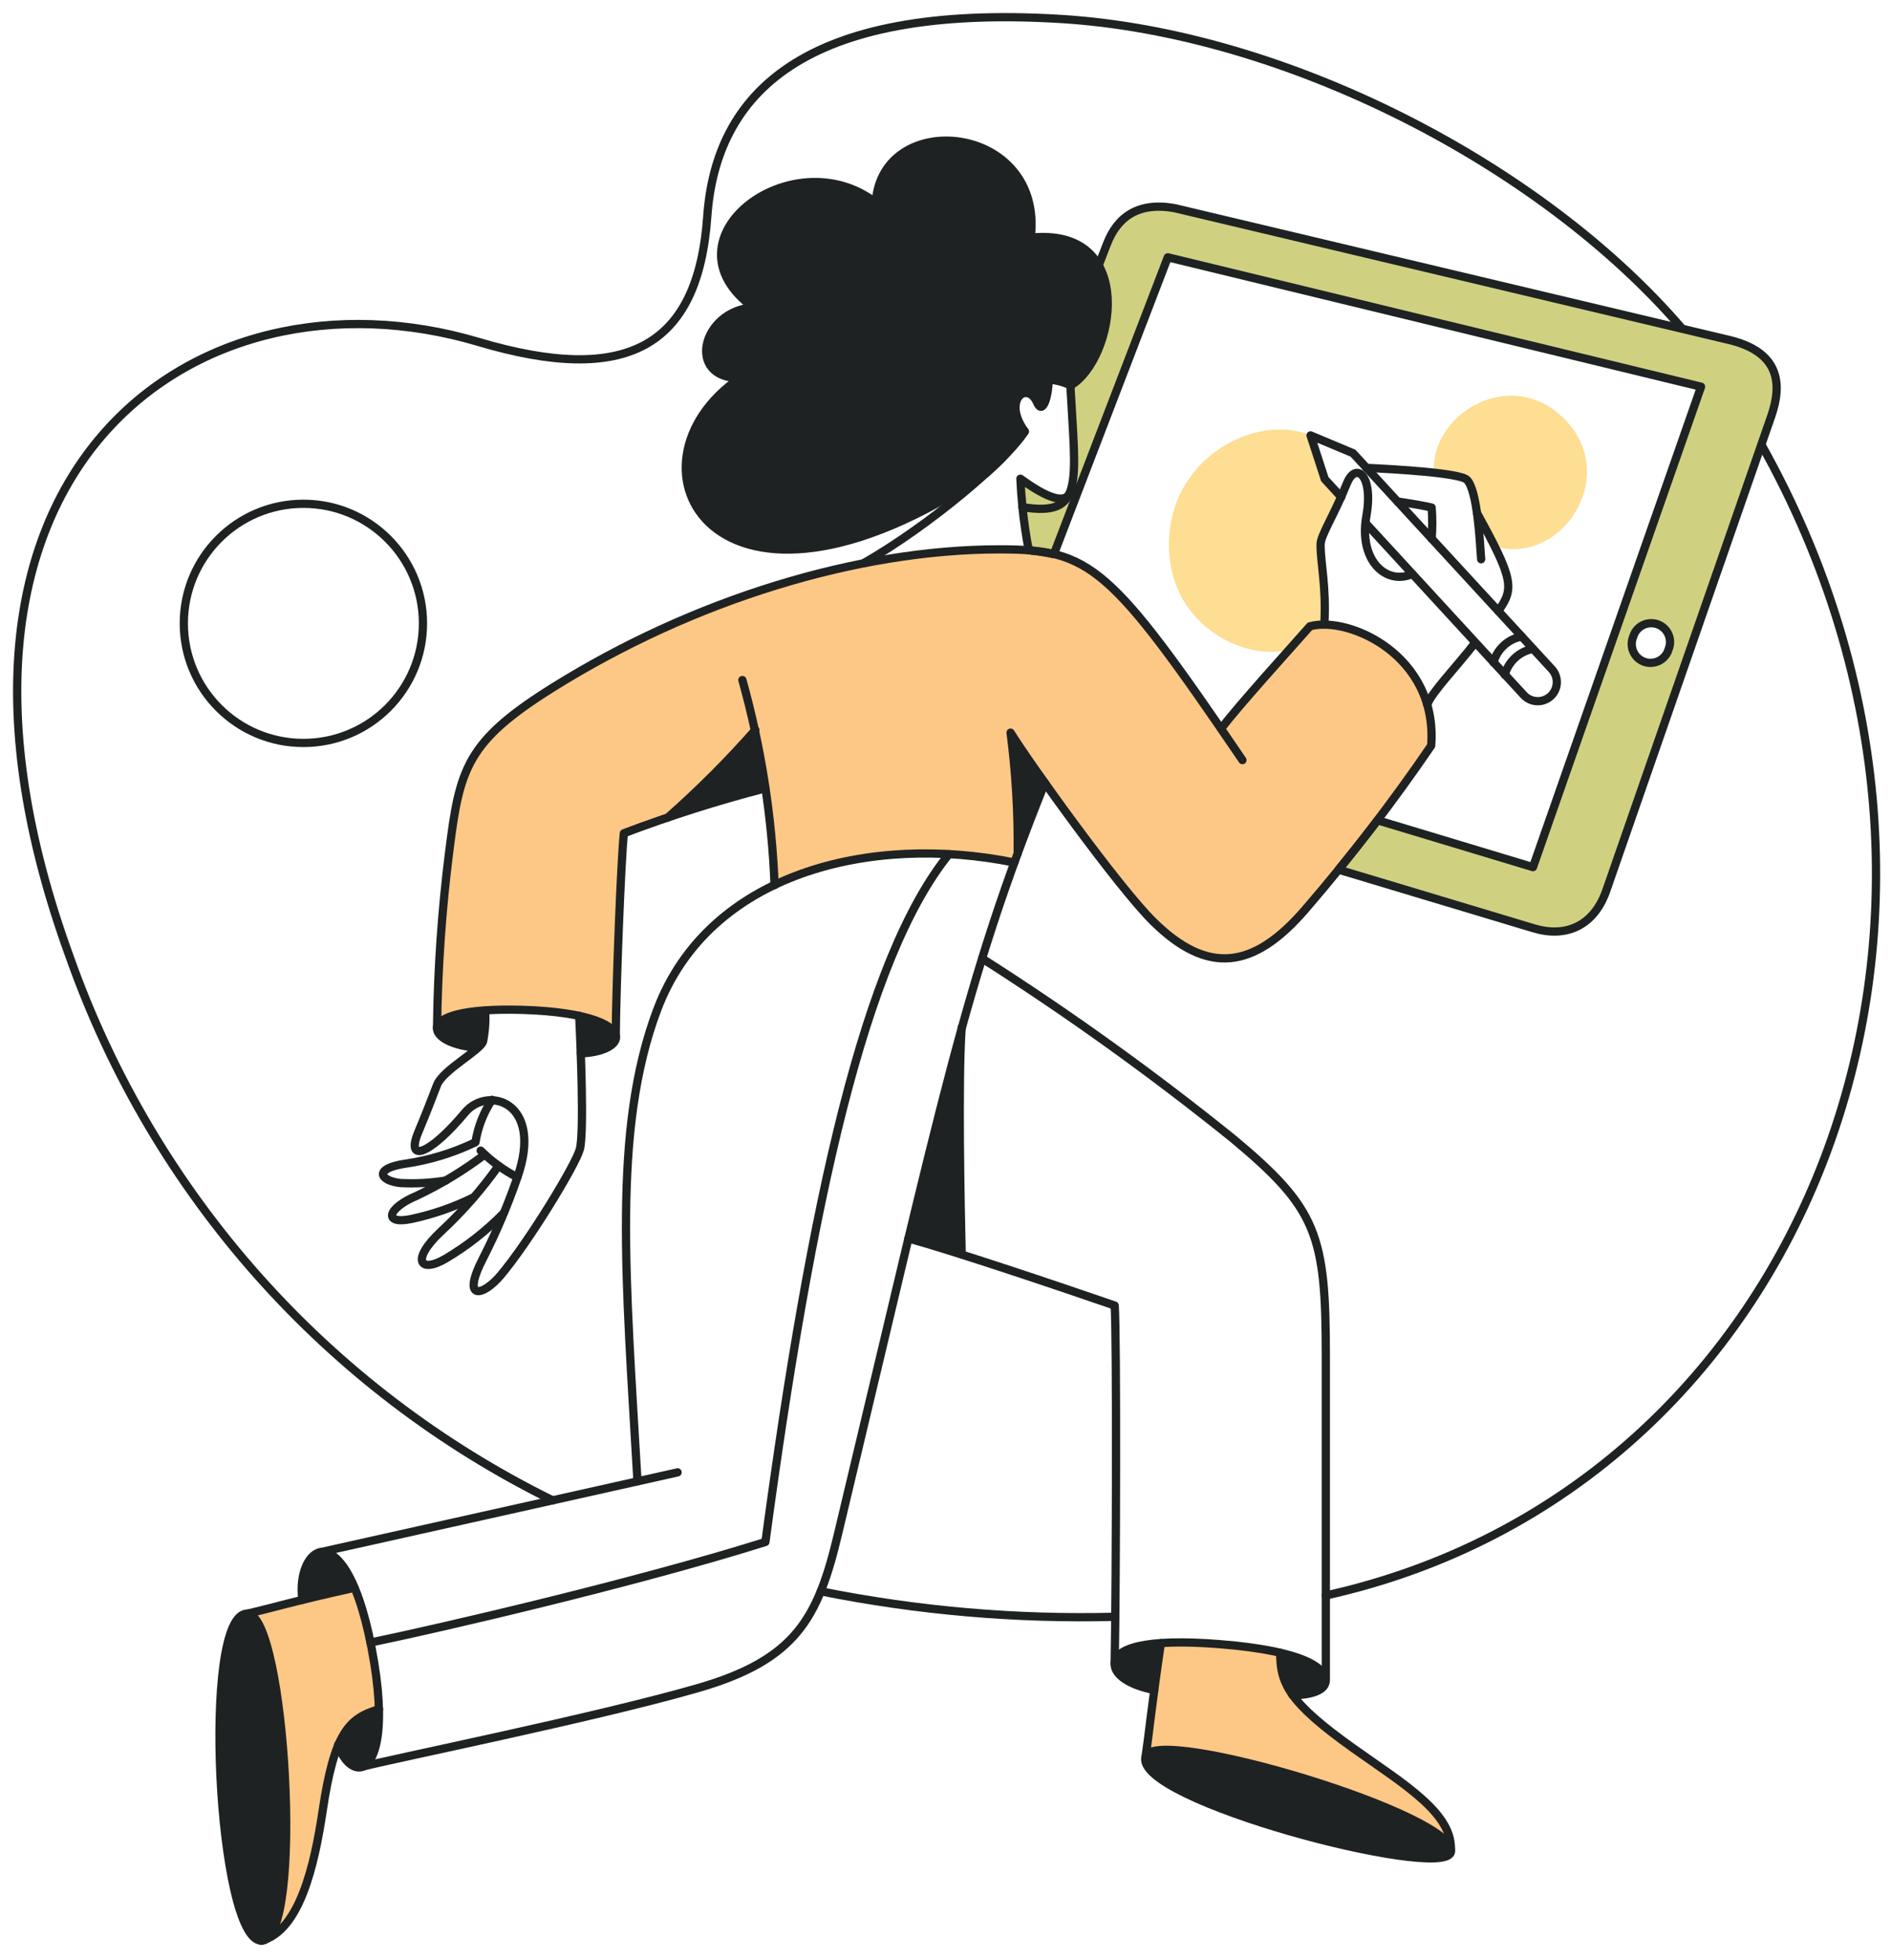 <svg width="110" height="114" viewBox="0 0 110 114" fill="none" xmlns="http://www.w3.org/2000/svg">
<path d="M76.186 36.441C75.25 37.499 72.026 41.049 71.018 42.4C64.533 32.969 63.257 31.968 58.129 31.968C49.114 32.015 39.733 35.284 32.144 40.004C27.109 43.14 26.696 44.71 26.112 49.574C25.678 52.958 25.443 56.365 25.408 59.776C25.634 58.156 35.805 58.492 35.805 60.36C35.829 57.284 36.109 50.109 36.279 48.48C36.948 48.237 37.848 47.908 38.833 47.568C40.636 45.977 42.338 44.276 43.928 42.473C44.543 45.441 44.917 48.455 45.047 51.483C49.219 49.482 54.406 49.234 58.994 50.17C59.055 50 59.128 49.817 59.186 49.647C59.213 47.298 59.075 44.949 58.773 42.619C60.123 44.761 65.166 51.72 67.093 53.611C70.229 56.7 72.917 56.42 75.945 52.882C78.561 49.855 81.001 46.68 83.252 43.373C83.667 38.809 79.092 35.682 76.186 36.441Z" fill="#FDC886"/>
<path d="M75.19 98.615C74.658 97.906 74.398 97.03 74.46 96.147C72.183 95.666 69.854 95.474 67.529 95.575C67.102 98.263 66.843 100.804 66.642 102.167C67.201 100.367 84.03 105.353 84.395 107.566C84.486 104.374 77.623 101.811 75.19 98.615Z" fill="#FDC886"/>
<path d="M20.628 92.353C17.548 92.998 15.7 93.552 14.378 93.848C16.506 93.848 17.625 111.237 15.509 112.769C18.637 111.453 18.412 104.415 19.669 101.485C19.853 100.965 20.167 100.502 20.583 100.139C20.998 99.777 21.5 99.529 22.04 99.418C21.958 97.001 21.481 94.615 20.628 92.353Z" fill="#FDC886"/>
<path d="M90.561 23.977C87.508 21.509 83.204 24.196 83.41 27.491C84.071 27.506 84.722 27.646 85.331 27.905C85.691 28.497 85.896 29.17 85.926 29.863C86.34 30.616 86.668 31.237 86.936 31.772C90.986 33 94.573 27.215 90.561 23.977Z" fill="#FDDE92"/>
<path d="M78.024 28.926L77.064 27.88L76.237 25.327C73.087 23.977 67.789 26.664 68.004 31.99C68.196 36.623 72.71 38.508 75.044 37.754C75.543 37.195 75.956 36.73 76.212 36.441C76.485 36.366 76.768 36.333 77.051 36.344C77.172 34.07 76.832 32.842 76.832 31.686C76.832 31.224 77.379 30.373 78.024 28.926Z" fill="#FDDE92"/>
<path d="M100.616 19.782L68.344 12.111C66.228 11.722 65 12.609 64.392 14.19L62.02 20.297C62.704 25.77 62.639 28.282 62.13 28.904C61.692 29.439 60.683 29.694 59.467 29.512C59.591 30.358 59.757 31.199 59.965 32.029C60.415 32.067 60.863 32.136 61.303 32.236L67.93 14.966L98.95 22.493L89.174 50.437L80.139 47.713C79.446 48.613 78.692 49.574 77.865 50.583L89.234 54C90.973 54.523 92.651 53.964 93.418 51.86L103.036 24.196C103.693 22.299 103.498 20.487 100.616 19.782ZM97.066 37.754C97.026 37.898 96.957 38.032 96.864 38.148C96.77 38.264 96.654 38.36 96.523 38.43C96.391 38.499 96.246 38.541 96.098 38.553C95.949 38.565 95.8 38.546 95.659 38.498C95.517 38.45 95.388 38.374 95.277 38.274C95.167 38.174 95.078 38.052 95.016 37.916C94.954 37.781 94.921 37.634 94.918 37.485C94.915 37.336 94.942 37.188 94.998 37.05C95.038 36.907 95.106 36.773 95.2 36.656C95.293 36.54 95.409 36.444 95.541 36.375C95.673 36.305 95.817 36.263 95.966 36.251C96.115 36.24 96.264 36.258 96.405 36.306C96.546 36.354 96.676 36.431 96.787 36.531C96.897 36.631 96.986 36.752 97.048 36.888C97.11 37.023 97.143 37.17 97.146 37.319C97.149 37.468 97.122 37.616 97.066 37.754Z" fill="#CFD181"/>
<path d="M74.473 96.135C76.564 96.621 77.124 97.278 77.124 97.764C77.124 98.384 76.1 98.603 75.204 98.603C74.674 97.894 74.415 97.019 74.473 96.135Z" fill="#1F2223"/>
<path d="M67.529 95.575C67.371 96.645 67.238 97.533 67.14 98.299C65.705 98.019 64.789 97.411 64.842 96.743C64.887 96.183 65.645 95.709 67.529 95.575Z" fill="#1F2223"/>
<path d="M18.573 90.297C19.134 90.155 19.911 90.65 20.628 92.365C19.348 92.644 18.379 92.877 17.588 93.069C17.394 91.574 17.93 90.46 18.573 90.297Z" fill="#1F2223"/>
<path d="M22.039 99.418C21.502 99.535 21.003 99.786 20.588 100.148C20.174 100.509 19.857 100.969 19.668 101.485C19.924 102.286 20.608 103.133 21.234 102.686C21.69 102.361 22.083 101.349 22.039 99.418Z" fill="#1F2223"/>
<path d="M55.928 59.873C55.71 62.974 55.868 70.355 55.928 72.957C54.712 72.568 53.642 72.24 52.84 72.021C54.032 67.12 54.98 63.266 55.928 59.873Z" fill="#1F2223"/>
<path d="M25.419 59.752C25.346 60.287 26.343 60.846 27.787 60.919C27.917 60.82 28.021 60.69 28.091 60.542C28.203 59.957 28.243 59.361 28.212 58.767C26.282 58.9 25.48 59.326 25.419 59.752Z" fill="#1F2223"/>
<path d="M35.802 60.224C35.695 59.819 35.057 59.383 33.679 59.107C33.715 59.642 33.739 60.421 33.776 61.283C34.581 61.258 35.994 60.952 35.802 60.224Z" fill="#1F2223"/>
<path d="M43.939 42.46C44.158 43.506 44.365 44.661 44.535 45.852C42.615 46.324 40.72 46.892 38.856 47.554C40.65 45.958 42.347 44.257 43.939 42.46Z" fill="#1F2223"/>
<path d="M60.78 45.549C60.209 46.984 59.686 48.333 59.2 49.645C59.226 47.295 59.088 44.947 58.786 42.616C59.127 43.165 59.867 44.26 60.78 45.549Z" fill="#1F2223"/>
<path d="M76.714 103.709C72.056 102.214 66.952 101.189 66.641 102.166C66.231 103.474 70.896 105.371 75.546 106.663C79.578 107.785 83.602 108.452 84.291 107.886C85.618 106.798 78.362 104.238 76.714 103.709Z" fill="#1F2223"/>
<path d="M16.527 102.479C16.229 98.04 15.422 93.862 14.366 93.862C13.081 93.857 12.638 98.125 12.792 102.619C12.964 107.611 13.874 112.881 15.193 112.881C17.051 112.466 16.654 104.362 16.527 102.479Z" fill="#1F2223"/>
<path d="M59.37 27.844C60.635 28.756 61.802 29.352 62.191 28.78C61.814 29.534 61.024 29.753 59.492 29.51C59.431 28.95 59.394 28.391 59.37 27.844Z" fill="#CFD181"/>
<path d="M63.626 15.027C62.946 14.164 61.766 13.641 59.954 13.836C60.757 7.208 51.308 6.26 50.944 11.805C46.116 8.047 38.358 13.872 43.818 17.885C40.851 18.067 39.866 21.995 43.039 21.995C35.719 26.993 41.483 38.119 57.315 27.563C58.169 26.83 58.936 26.002 59.602 25.095C58.252 23.258 59.76 22.103 60.319 23.416C60.635 24.17 60.988 23.015 60.988 22.079C61.433 22.105 61.868 22.221 62.268 22.419C64.091 21.363 65.307 17.143 63.626 15.027Z" fill="#1F2223"/>
<path d="M59.966 32.029C60.416 32.067 60.862 32.136 61.303 32.236L67.931 14.966L98.951 22.493L89.174 50.437L80.139 47.713C79.446 48.613 78.692 49.574 77.865 50.583L89.235 54C90.974 54.523 92.652 53.964 93.418 51.86L103.037 24.196C103.693 22.299 103.499 20.487 100.617 19.782L68.344 12.111C66.228 11.722 65 12.609 64.392 14.19L63.901 15.455M97.066 37.754C97.026 37.898 96.958 38.032 96.864 38.148C96.771 38.264 96.654 38.36 96.523 38.43C96.391 38.499 96.247 38.541 96.098 38.553C95.95 38.565 95.8 38.546 95.659 38.498C95.518 38.45 95.388 38.374 95.278 38.274C95.167 38.174 95.079 38.052 95.017 37.916C94.955 37.781 94.921 37.634 94.918 37.485C94.915 37.336 94.942 37.188 94.999 37.05C95.038 36.907 95.107 36.773 95.2 36.656C95.294 36.54 95.41 36.444 95.541 36.375C95.673 36.305 95.818 36.263 95.966 36.251C96.115 36.24 96.265 36.258 96.406 36.306C96.546 36.354 96.676 36.431 96.787 36.531C96.897 36.631 96.986 36.752 97.048 36.888C97.11 37.023 97.143 37.17 97.147 37.319C97.15 37.468 97.122 37.616 97.066 37.754Z" stroke="#1F2223" stroke-width="0.48" stroke-linejoin="round"/>
<path d="M17.649 43.214C21.49 43.214 24.604 40.1 24.604 36.258C24.604 32.417 21.49 29.303 17.649 29.303C13.807 29.303 10.693 32.417 10.693 36.258C10.693 40.1 13.807 43.214 17.649 43.214Z" stroke="#1F2223" stroke-width="0.48" stroke-linecap="round" stroke-linejoin="round"/>
<path d="M47.745 92.559C53.375 93.69 59.114 94.187 64.854 94.042" stroke="#1F2223" stroke-width="0.48" stroke-linecap="round" stroke-linejoin="round"/>
<path d="M77.124 92.802C105.235 86.566 117.935 53.453 102.465 25.87M32.144 87.268C19.024 80.807 8.948 69.475 4.066 55.689C-6.221 27.478 11.327 14.981 27.839 19.89C36.436 22.445 40.607 20.206 41.142 12.594C41.641 5.505 46.675 0.187 61.705 1.103C74.729 1.897 89.638 9.544 97.843 19.104" stroke="#1F2223" stroke-width="0.48" stroke-linecap="round" stroke-linejoin="round"/>
<path d="M27.791 60.931C26.344 60.858 25.349 60.299 25.423 59.764C25.498 59.192 26.87 58.634 30.396 58.739C34.385 58.862 35.861 59.688 35.832 60.357C35.811 60.831 34.956 61.232 33.789 61.269" stroke="#1F2223" stroke-width="0.48" stroke-linecap="round" stroke-linejoin="round"/>
<path d="M71.031 42.387C72.04 41.037 75.263 37.499 76.199 36.429C78.473 35.809 83.653 38.143 83.252 43.372C80.997 46.676 78.556 49.85 75.944 52.879C72.908 56.41 70.243 56.707 67.091 53.608C65.062 51.613 59.88 44.392 58.786 42.616C59.088 44.946 59.226 47.294 59.2 49.644" stroke="#1F2223" stroke-width="0.48" stroke-linecap="round" stroke-linejoin="round"/>
<path d="M72.272 44.211C64.55 32.854 63.42 31.954 58.142 31.954C49.91 31.954 40.327 34.883 32.158 39.992C27.123 43.14 26.732 44.712 26.127 49.562C25.699 52.947 25.464 56.353 25.423 59.764" stroke="#1F2223" stroke-width="0.48" stroke-linecap="round" stroke-linejoin="round"/>
<path d="M60.781 45.536C56.123 57.149 54.9 63.51 48.742 89.248C47.579 94.127 46.299 96.542 40.595 98.19C34.636 99.912 22.744 102.312 21.018 102.774" stroke="#1F2223" stroke-width="0.48" stroke-linecap="round" stroke-linejoin="round"/>
<path d="M17.589 93.058C17.397 91.586 17.929 90.467 18.573 90.298C19.412 90.078 20.739 91.307 21.613 95.843C22.539 100.643 21.805 102.599 21.018 102.786C20.518 102.904 19.948 102.36 19.668 101.485" stroke="#1F2223" stroke-width="0.48" stroke-linecap="round" stroke-linejoin="round"/>
<path d="M18.573 90.298C22.829 89.349 38.358 85.882 39.416 85.641" stroke="#1F2223" stroke-width="0.48" stroke-linecap="round" stroke-linejoin="round"/>
<path d="M59.005 50.17C50.639 48.467 41.242 50.767 38.234 58.718C35.597 65.699 36.41 74.502 37.082 86.151" stroke="#1F2223" stroke-width="0.48" stroke-linecap="round" stroke-linejoin="round"/>
<path d="M43.185 39.554C44.271 43.444 44.899 47.447 45.058 51.483" stroke="#1F2223" stroke-width="0.48" stroke-linecap="round" stroke-linejoin="round"/>
<path d="M35.816 60.359C35.841 57.295 36.12 50.096 36.291 48.467C38.985 47.446 41.733 46.573 44.523 45.852" stroke="#1F2223" stroke-width="0.48" stroke-linecap="round" stroke-linejoin="round"/>
<path d="M14.378 93.86C16.604 93.865 17.735 112.891 15.205 112.879C12.676 112.866 11.667 93.854 14.378 93.86Z" stroke="#1F2223" stroke-width="0.48" stroke-linecap="round" stroke-linejoin="round"/>
<path d="M14.378 93.86C15.786 93.544 16.98 93.156 20.628 92.353" stroke="#1F2223" stroke-width="0.48" stroke-linecap="round" stroke-linejoin="round"/>
<path d="M22.051 99.418C20.3 99.93 19.447 100.769 18.768 105.328C18.301 108.464 17.43 112.308 15.205 112.88" stroke="#1F2223" stroke-width="0.48" stroke-linecap="round" stroke-linejoin="round"/>
<path d="M67.141 98.298C65.706 98.019 64.8 97.41 64.842 96.754C64.896 95.914 66.484 95.274 70.983 95.635C75.994 96.039 77.112 97.07 77.112 97.763C77.112 98.383 76.088 98.602 75.192 98.602" stroke="#1F2223" stroke-width="0.48" stroke-linecap="round" stroke-linejoin="round"/>
<path d="M66.641 102.166C67.225 100.306 85.073 105.668 84.383 107.76C83.847 109.377 65.852 104.683 66.641 102.166Z" stroke="#1F2223" stroke-width="0.48" stroke-linecap="round" stroke-linejoin="round"/>
<path d="M66.642 102.165C66.848 100.767 66.994 99.174 67.529 95.573" stroke="#1F2223" stroke-width="0.48" stroke-linecap="round" stroke-linejoin="round"/>
<path d="M74.473 96.135C74.461 97.934 74.985 99.03 78.741 101.703C81.685 103.796 84.639 105.533 84.383 107.758" stroke="#1F2223" stroke-width="0.48" stroke-linecap="round" stroke-linejoin="round"/>
<path d="M57.133 55.751C62.188 58.971 67.059 62.471 71.725 66.233C76.623 70.31 77.124 71.826 77.124 78.891V97.764" stroke="#1F2223" stroke-width="0.48" stroke-linecap="round" stroke-linejoin="round"/>
<path d="M64.842 96.754C64.927 91.878 64.963 77.746 64.842 75.936C61.169 74.672 55.479 72.763 52.84 72.032" stroke="#1F2223" stroke-width="0.48" stroke-linecap="round" stroke-linejoin="round"/>
<path d="M55.2 49.684C50.299 55.751 47.21 69.784 44.523 89.69C37.02 92.049 25.663 94.688 21.553 95.539" stroke="#1F2223" stroke-width="0.48" stroke-linecap="round" stroke-linejoin="round"/>
<path d="M33.691 59.083C33.788 60.992 33.982 65.931 33.727 66.853C33.472 67.775 30.737 72.277 29.106 74.198C28.073 75.414 26.802 75.691 28.109 73.164C28.878 71.655 29.541 70.094 30.093 68.492C31.643 64.079 28.365 63.131 27.053 64.71C25.049 67.12 23.547 67.725 24.341 65.829C24.826 64.673 25.083 63.981 25.424 63.105C25.764 62.23 27.953 61.087 28.099 60.576C28.216 59.992 28.257 59.395 28.221 58.801" stroke="#1F2223" stroke-width="0.48" stroke-linecap="round" stroke-linejoin="round"/>
<path d="M29.299 70.561C28.292 71.589 27.156 72.48 25.918 73.212C24.41 74.096 23.887 73.273 25.662 71.62C26.903 70.467 28.022 69.189 29.001 67.808" stroke="#1F2223" stroke-width="0.48" stroke-linecap="round" stroke-linejoin="round"/>
<path d="M27.961 66.926C28.589 67.549 29.309 68.073 30.095 68.479" stroke="#1F2223" stroke-width="0.48" stroke-linecap="round" stroke-linejoin="round"/>
<path d="M27.559 69.638C26.406 70.211 25.184 70.636 23.924 70.903C22.282 71.246 22.502 70.285 24.24 69.553C25.636 68.892 26.96 68.089 28.192 67.157" stroke="#1F2223" stroke-width="0.48" stroke-linecap="round" stroke-linejoin="round"/>
<path d="M25.942 68.665C25.058 68.81 24.162 68.859 23.267 68.81C22.075 68.665 21.734 67.968 23.547 67.692C24.973 67.486 26.359 67.064 27.657 66.439C27.797 65.557 28.125 64.716 28.617 63.971" stroke="#1F2223" stroke-width="0.48" stroke-linecap="round" stroke-linejoin="round"/>
<path d="M55.941 72.957C55.881 70.319 55.722 62.791 55.941 59.764" stroke="#1F2223" stroke-width="0.48" stroke-linecap="round" stroke-linejoin="round"/>
<path d="M38.844 47.555C40.647 45.965 42.349 44.263 43.939 42.46" stroke="#1F2223" stroke-width="0.48" stroke-linecap="round" stroke-linejoin="round"/>
<path d="M78.023 28.913L77.063 27.868L76.236 25.326L78.705 26.36L90.266 38.921C90.466 39.137 90.572 39.424 90.561 39.718C90.549 40.012 90.422 40.29 90.206 40.49C89.989 40.69 89.703 40.796 89.409 40.784C89.114 40.773 88.837 40.645 88.637 40.429L79.456 30.445" stroke="#1F2223" stroke-width="0.48" stroke-linecap="round" stroke-linejoin="round"/>
<path d="M88.518 37.024C88.13 37.096 87.77 37.275 87.479 37.542C87.189 37.809 86.979 38.152 86.875 38.532" stroke="#1F2223" stroke-width="0.48" stroke-linecap="round" stroke-linejoin="round"/>
<path d="M89.174 37.742C88.786 37.814 88.426 37.993 88.136 38.26C87.846 38.527 87.636 38.87 87.532 39.25" stroke="#1F2223" stroke-width="0.48" stroke-linecap="round" stroke-linejoin="round"/>
<path d="M77.038 36.331C77.16 34.057 76.819 32.829 76.819 31.674C76.819 31.139 77.562 30.057 78.352 28.111C78.875 26.822 79.907 27.649 79.482 30.02C79.019 32.61 80.65 34.057 82.145 33.389" stroke="#1F2223" stroke-width="0.48" stroke-linecap="round" stroke-linejoin="round"/>
<path d="M81.295 29.169C82.183 29.303 82.936 29.436 83.279 29.522C83.328 30.125 83.328 30.73 83.279 31.333" stroke="#1F2223" stroke-width="0.48" stroke-linecap="round" stroke-linejoin="round"/>
<path d="M79.482 27.215C81.136 27.288 84.93 27.507 85.331 27.908C85.939 28.516 86.085 31.483 86.158 32.529" stroke="#1F2223" stroke-width="0.48" stroke-linecap="round" stroke-linejoin="round"/>
<path d="M85.928 29.862C88.056 33.717 88.08 34.24 87.156 35.541" stroke="#1F2223" stroke-width="0.48" stroke-linecap="round" stroke-linejoin="round"/>
<path d="M85.806 37.391C84.651 38.874 83.31 40.236 83.022 40.978" stroke="#1F2223" stroke-width="0.48" stroke-linecap="round" stroke-linejoin="round"/>
<path d="M57.331 27.553C58.182 26.823 58.948 25.998 59.613 25.095C58.276 23.259 59.766 22.107 60.331 23.417C60.656 24.172 60.999 23.016 60.999 22.08C61.444 22.108 61.879 22.223 62.279 22.42C64.845 20.924 66.219 13.179 59.957 13.823C60.756 7.196 51.296 6.26 50.943 11.79C46.115 8.045 38.358 13.882 43.817 17.883C40.85 18.065 39.865 21.993 43.039 21.993C35.704 26.994 41.486 38.139 57.331 27.553Z" stroke="#1F2223" stroke-width="0.48" stroke-linecap="round" stroke-linejoin="round"/>
<path d="M50.238 32.757C54.02 30.592 58.458 26.869 59.614 25.096" stroke="#1F2223" stroke-width="0.48" stroke-linecap="round" stroke-linejoin="round"/>
<path d="M59.844 32.002C59.682 31.17 59.56 30.338 59.477 29.499C63.091 30.075 62.568 28.136 62.264 22.42" stroke="#1F2223" stroke-width="0.48" stroke-linecap="round" stroke-linejoin="round"/>
<path d="M59.477 29.499C59.421 28.948 59.382 28.399 59.357 27.844C60.622 28.768 61.789 29.352 62.178 28.768" stroke="#1F2223" stroke-width="0.48" stroke-linecap="round" stroke-linejoin="round"/>
</svg>
